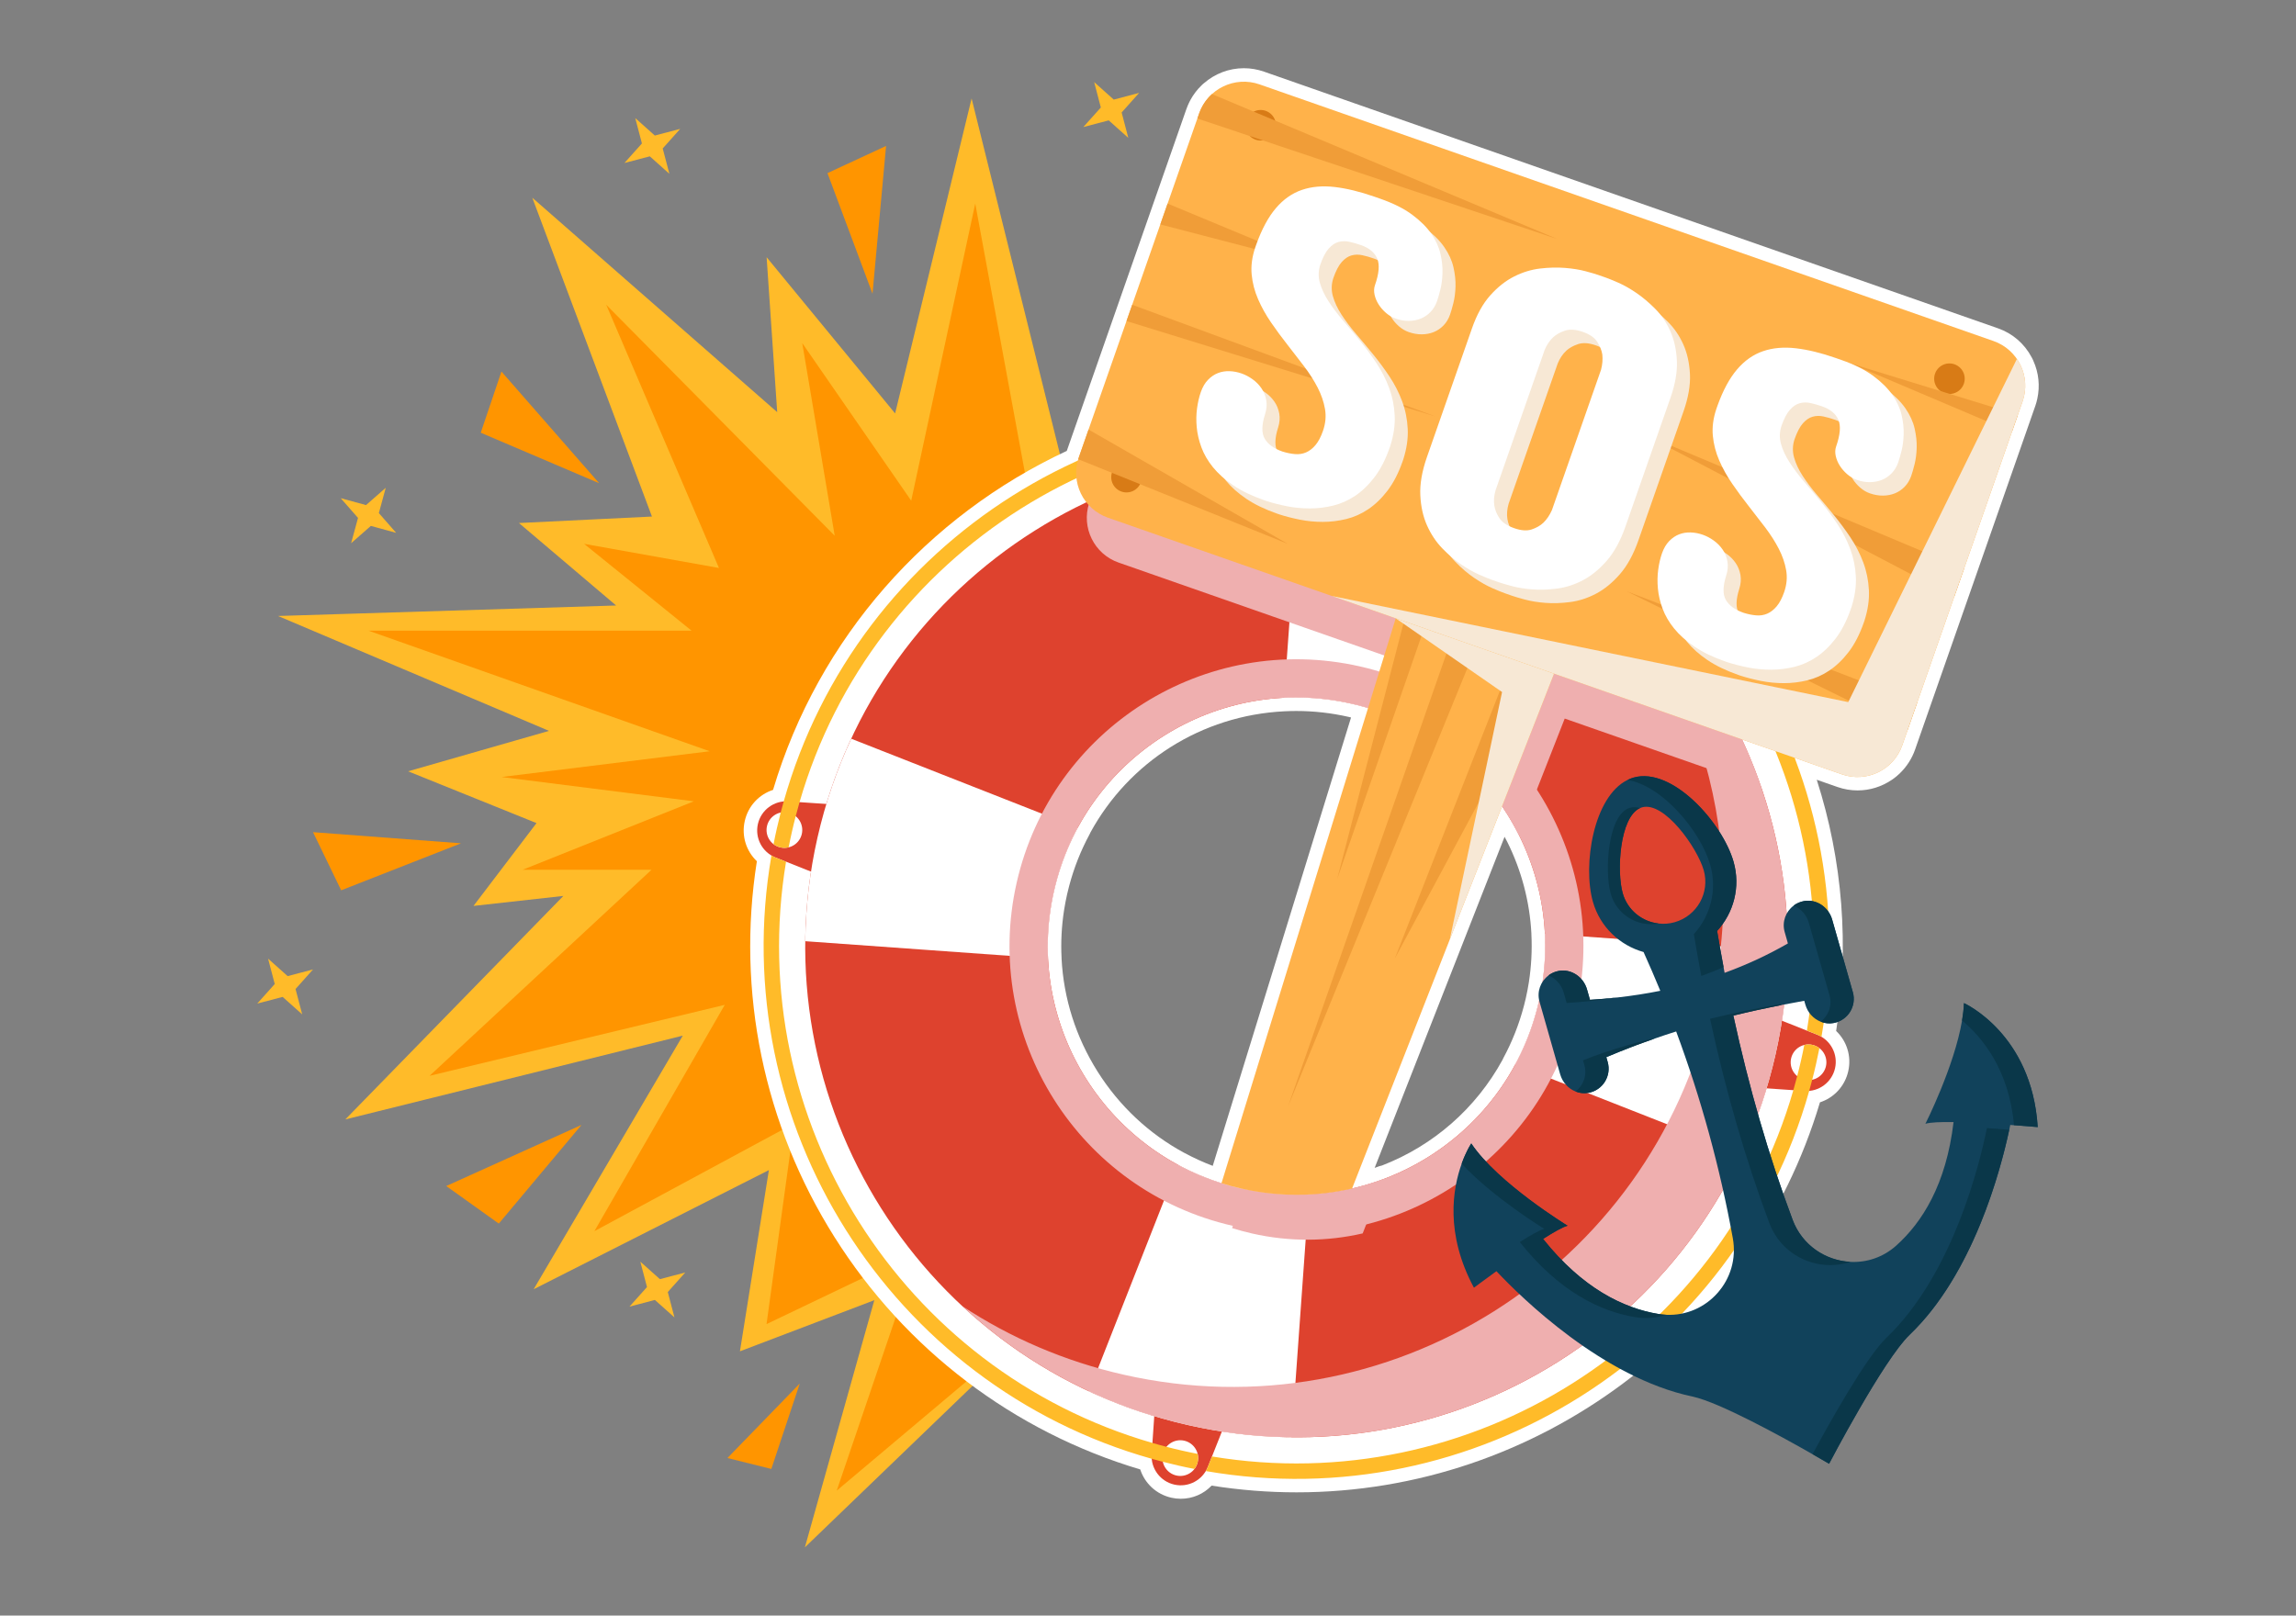 <svg xmlns="http://www.w3.org/2000/svg" enable-background="new 0 0 1364 960" viewBox="0 0 1364 960"><rect x="0" y="0" width="1364" height="960" fill="#808080" stroke="none"/><path fill="#ffbb29" d="M527.07,763.8c-8.44-10.28-16.28-21.15-23.48-32.58c-45.14-71.64-59.69-156.57-40.96-239.14
		c8.16-35.98,22.29-69.83,41.99-100.65c19.04-29.78,42.82-56.02,70.68-78c17.56-13.84,36.48-25.74,56.38-35.53L577.21,58.51
		l-45.44,187.15l-76.34-92.82l6.29,92.08L316.22,117.48l71.09,189.46l-79.01,3.85l57.73,49.01l-200.85,6.23l160.97,68.27
		l-83.7,24.02l76.28,30.78l-37.43,49.21l53.38-5.93l-129.53,132.8l200.48-49.79l-88.59,150.7l139.74-70.79l-17.2,107.67l79.84-30.38
		l-41.26,146.87L583.81,817.7C563.08,802.43,543.66,783.92,527.07,763.8z"/><polygon fill="#ff9500" points="579.37 120.97 541.33 297.52 476.6 203.89 495.88 318.34 360.15 181.1 427.12 337.5 346.99 323.16 410.82 374.74 218.88 374.74 421.59 446.41 297.96 461.71 412.17 476.15 310.52 516.82 387.06 516.82 255.21 639.26 430.56 597.1 353.11 731.58 471.81 667.54 455.38 786.8 545.36 743.75 497.08 885.76 587.64 809.48 616.67 323.16"/><path fill="#fff" d="M1209.75,239.23c0.03-0.12,0.06-0.23,0.09-0.35c0.16-0.58,0.31-1.17,0.44-1.75
			c0.01-0.05,0.02-0.09,0.03-0.14c1.68-7.6,0.87-15.48-2.37-22.65c0,0,0-0.01,0-0.01c-0.12-0.27-0.23-0.54-0.36-0.8
			c-0.17-0.35-0.35-0.7-0.54-1.05c-0.02-0.03-0.03-0.06-0.05-0.09c-4.27-8.14-11.35-14.27-20.07-17.31L750.91,42.57
			c-3.86-1.35-7.88-2.04-11.95-2.04c-8.94,0-17.31,3.32-23.76,8.94c-0.21,0.16-0.41,0.32-0.61,0.5c-0.22,0.2-0.43,0.42-0.64,0.62
			c-0.1,0.1-0.21,0.2-0.31,0.3c-0.54,0.53-1.07,1.08-1.57,1.64c-0.09,0.1-0.18,0.19-0.27,0.29c-1.15,1.31-2.21,2.7-3.16,4.17
			c-0.14,0.21-0.26,0.42-0.39,0.63c-0.32,0.51-0.63,1.03-0.92,1.56c-0.15,0.27-0.3,0.55-0.44,0.82c-0.27,0.52-0.53,1.05-0.77,1.58
			c-0.12,0.26-0.24,0.51-0.35,0.77c-0.34,0.79-0.67,1.59-0.95,2.41l-68.56,196l-2.51,7.17c-82.47,38.44-147.49,110.78-174.5,201.43
			c-8.3,2.7-14.78,9.54-16.8,18.47c-2.04,8.97,0.9,17.94,7.19,23.92c-12.23,77.48,4.07,156.62,46.14,223.39
			c42.08,66.78,106.44,115.63,181.61,138.02c2.69,8.26,9.51,14.77,18.48,16.8c1.84,0.42,3.73,0.63,5.61,0.63c0,0,0,0,0,0
			c7.1,0,13.63-2.9,18.31-7.81c16.7,2.64,33.66,3.99,50.48,3.99c0.01,0,0,0,0.01,0c143.03,0,270.17-95.06,310.91-231.75
			c8.3-2.7,14.78-9.54,16.81-18.48c2.04-8.97-0.9-17.94-7.19-23.93c7.95-50.34,3.87-101.37-11.52-149.27l12.3,4.3
			c3.86,1.35,7.88,2.04,11.95,2.04c0,0,0,0,0,0c7.31,0,14.24-2.23,20.06-6.11c0.29-0.19,0.59-0.37,0.88-0.58
			c0.03-0.02,0.06-0.05,0.09-0.07c1.46-1.04,2.85-2.19,4.14-3.45c0.04-0.04,0.08-0.09,0.12-0.13c3.91-3.82,6.98-8.54,8.87-13.92
			l30.85-88.19c0,0,0,0,0,0l0.19-0.54l34.55-98.79l3.08-8.8c0,0,0,0,0-0.01l2.79-7.98C1209.36,240.53,1209.56,239.88,1209.75,239.23
			z M821.01,692.56c-0.53,0.08-1.07,0.22-1.59,0.41c-0.92,0.35-1.84,0.68-2.77,1.01l52.1-132.8c0.01-0.02,0.02-0.03,0.02-0.05
			l11.98-30.55l13.08-33.34c0.45,0.86,0.93,1.71,1.37,2.59c0.03,0.06,0.07,0.11,0.1,0.17c8.61,17.23,13.48,35.82,14.47,54.79
			c0,0.14-0.01,0.29,0,0.43c0.47,9.45-0.04,18.94-1.49,28.33c-0.03,0.2-0.06,0.39-0.1,0.59c-0.2,1.23-0.41,2.46-0.64,3.69
			c-0.07,0.35-0.13,0.7-0.2,1.05c-0.28,1.42-0.57,2.84-0.89,4.25c-0.32,1.42-0.67,2.84-1.04,4.25c-0.06,0.24-0.12,0.48-0.19,0.72
			c-2.84,10.69-6.91,20.98-12.14,30.66c-0.16,0.3-0.3,0.61-0.42,0.93C876.87,658.62,851.45,680.8,821.01,692.56z M632.13,540.89
			c0.03-0.2,0.07-0.4,0.1-0.6c0.2-1.23,0.41-2.45,0.64-3.68c0.07-0.35,0.13-0.71,0.2-1.06c0.28-1.42,0.57-2.83,0.89-4.24
			c0.32-1.42,0.67-2.83,1.04-4.24c0.06-0.25,0.13-0.49,0.19-0.74c2.84-10.69,6.9-20.98,12.14-30.65c0.16-0.3,0.3-0.61,0.42-0.93
			c22.88-41.91,65.96-69.66,115.26-72.09c0.07,0,0.14,0,0.2-0.01c2.28-0.11,4.6-0.17,6.88-0.17c10.38,0,20.82,1.17,31.03,3.49
			c0.5,0.11,1,0.25,1.5,0.37l-82.16,266.43c-5.76-2.19-11.37-4.74-16.78-7.67c-0.11-0.06-0.23-0.11-0.35-0.16
			c-20.75-11.27-38.37-27.71-51.31-48.24c-12.92-20.51-20.15-43.49-21.37-67.05c0-0.15,0.01-0.29,0-0.44
			C630.17,559.77,630.67,550.28,632.13,540.89z"/><path fill="#ffd000" d="M768.38,243.5l-0.7,1.67c-0.76,0-1.52,0.01-2.28,0.02L768.38,243.5z"/><path fill="#de422e" d="M834.76,277.67c-157.15-35.65-313.46,62.84-349.11,220s62.84,313.46,220,349.11
			c157.15,35.65,313.46-62.84,349.11-220C1090.41,469.62,991.91,313.32,834.76,277.67z M737.52,706.29
			c-79.57-18.05-129.44-97.19-111.39-176.76c18.05-79.57,97.19-129.44,176.76-111.39c79.57,18.05,129.44,97.19,111.39,176.76
			C896.22,674.47,817.08,724.34,737.52,706.29z"/><path fill="#de422e" d="M856.24,260.34c0.58-8.51-5.13-16.18-13.45-18.07c-8.32-1.89-16.78,2.57-19.93,10.5l-12.97,32.66
				l43.95,9.97L856.24,260.34z M836.87,268.36c-5.71-1.3-9.3-6.98-8-12.69c1.3-5.71,6.98-9.3,12.69-8c5.71,1.3,9.3,6.98,8,12.69
				C848.27,266.07,842.58,269.65,836.87,268.36z"/><path fill="#de422e" d="M468.32,476.19c-8.51-0.58-16.18,5.13-18.07,13.45c-1.89,8.32,2.57,16.78,10.5,19.93l32.66,12.97
				l9.97-43.95L468.32,476.19z M476.34,495.55c-1.3,5.71-6.98,9.3-12.69,8s-9.3-6.98-8-12.69c1.3-5.71,6.98-9.3,12.69-8
				S477.63,489.84,476.34,495.55z"/><path fill="#de422e" d="M684.17,864.1c-0.58,8.51,5.13,16.18,13.45,18.07c8.32,1.89,16.78-2.57,19.93-10.5l12.97-32.66l-43.95-9.97
				L684.17,864.1z M703.53,856.08c5.71,1.3,9.3,6.98,8,12.69c-1.3,5.71-6.98,9.3-12.69,8c-5.71-1.3-9.3-6.98-8-12.69
				C692.13,858.37,697.82,854.79,703.53,856.08z"/><path fill="#de422e" d="M1072.08,648.26c8.51,0.58,16.18-5.13,18.07-13.45c1.89-8.32-2.57-16.78-10.5-19.93l-32.66-12.97
				l-9.97,43.95L1072.08,648.26z M1064.06,628.89c1.3-5.71,6.98-9.3,12.69-8c5.71,1.3,9.3,6.98,8,12.69c-1.3,5.71-6.98,9.3-12.69,8
				C1066.35,640.29,1062.77,634.6,1064.06,628.89z"/><path fill="#fff" d="M773.14,270.41L762.8,414.64c13.15-0.65,26.61,0.45,40.08,3.51c13.47,3.06,26.09,7.87,37.67,14.13
				l52.91-134.57c-18.45-8.58-38.07-15.36-58.71-20.04C814.11,272.98,793.49,270.64,773.14,270.41z"/><path fill="#fff" d="M478.39,559.28l144.23,10.34c-0.65-13.15,0.45-26.61,3.51-40.08c3.06-13.47,7.87-26.09,14.13-37.67
				l-134.57-52.91c-8.58,18.45-15.36,38.07-20.04,58.71C480.96,518.31,478.62,538.94,478.39,559.28z"/><path fill="#fff" d="M1062.01,565.16l-144.23-10.34c0.65,13.15-0.45,26.61-3.51,40.08c-3.06,13.47-7.87,26.09-14.13,37.67
				l134.57,52.91c8.58-18.45,15.36-38.07,20.04-58.71C1059.44,606.13,1061.78,585.51,1062.01,565.16z"/><path fill="#fff" d="M767.26,854.03L777.6,709.8c-13.15,0.65-26.61-0.45-40.08-3.51c-13.47-3.06-26.09-7.87-37.67-14.13
				l-52.91,134.57c18.45,8.58,38.07,15.36,58.71,20.04C726.29,851.46,746.92,853.8,767.26,854.03z"/><path fill="#efafaf" d="M807.91,396c-91.8-20.83-183.1,36.71-203.93,128.51c-20.83,91.8,36.71,183.1,128.51,203.93
				c91.8,20.83,183.1-36.71,203.93-128.51C957.25,508.13,899.71,416.83,807.91,396z M737.52,706.29
				c-79.57-18.05-129.44-97.19-111.39-176.76c18.05-79.57,97.19-129.44,176.76-111.39c79.57,18.05,129.44,97.19,111.39,176.76
				C896.22,674.47,817.08,724.34,737.52,706.29z"/><path fill="#efafaf" d="M930.49,318.34c73.72,68.5,109.97,173.31,86.1,278.51C980.94,754,824.64,852.5,667.49,816.85
				c-35.13-7.97-67.31-21.98-95.73-40.67c36.4,33.83,81.94,58.81,133.89,70.6c157.15,35.65,313.46-62.84,349.11-220
				C1082.44,504.75,1029.23,383.25,930.49,318.34z"/><path fill="#ffbb29" d="M711.48,863.92c-3.09-0.59-6.19-1.25-9.28-1.95c-3.1-0.7-6.17-1.45-9.22-2.25
				c-2.8-0.71-5.58-1.49-8.35-2.29c-149.21-43.14-243.12-192.16-217.66-345.39l-6.22-2.48c-0.86-0.34-1.68-0.74-2.45-1.21
				c-27.6,159.28,70.29,314.66,225.91,358.49c2.19,0.62,4.39,1.22,6.61,1.78c3.09,0.81,6.21,1.57,9.35,2.28
				c3.14,0.71,6.28,1.38,9.42,1.98c0.92-1.17,1.6-2.57,1.95-4.1C711.91,867.11,711.88,865.46,711.48,863.92z M1080.87,622.83
				c-1.17-0.91-2.57-1.59-4.12-1.94c-1.65-0.38-3.32-0.35-4.87,0.05c-0.59,3.09-1.25,6.19-1.95,9.27c-0.7,3.1-1.45,6.17-2.25,9.22
				c-0.72,2.81-1.49,5.61-2.29,8.38C1022.24,797.02,873.22,890.93,720,865.46l-2.46,6.21c-0.34,0.86-0.74,1.69-1.22,2.46
				c159.3,27.62,314.65-70.29,358.49-225.91c0.62-2.19,1.22-4.39,1.78-6.61c0.81-3.1,1.57-6.22,2.28-9.37
				C1079.59,629.1,1080.25,625.96,1080.87,622.83z M1073.43,612.4l6.22,2.48c0.86,0.34,1.68,0.74,2.45,1.21
				c27.62-159.3-70.29-314.66-225.91-358.49c-2.19-0.62-4.39-1.22-6.6-1.78c-3.1-0.81-6.22-1.57-9.37-2.28
				c-3.14-0.71-6.28-1.38-9.43-1.98c-0.91,1.17-1.58,2.55-1.93,4.1c-0.38,1.65-0.35,3.32,0.05,4.87c3.09,0.59,6.19,1.25,9.28,1.95
				c3.1,0.7,6.17,1.45,9.22,2.25c2.81,0.72,5.6,1.49,8.36,2.29C1004.99,310.17,1098.89,459.18,1073.43,612.4z M465.59,476.22
				c-0.62,2.19-1.22,4.39-1.8,6.61c-0.8,3.09-1.55,6.21-2.26,9.35c-0.71,3.14-1.38,6.28-1.98,9.43c1.17,0.91,2.55,1.58,4.1,1.93
				c1.65,0.38,3.32,0.35,4.87-0.05c0.59-3.09,1.25-6.19,1.95-9.28c0.7-3.08,1.44-6.16,2.24-9.2c0.72-2.81,1.49-5.61,2.29-8.38
				c43.15-149.21,192.16-243.11,345.38-217.65l2.48-6.22c0.34-0.86,0.74-1.68,1.21-2.45C664.78,222.7,509.41,320.6,465.59,476.22z"/><path fill="#efafaf" d="M809.54,732.91l12.72-32.43c-25.7,9.7-54.37,12.35-83.16,6.15l-7.13,23.13c3.87,1.21,7.82,2.29,11.86,3.2
				C766.22,738.05,788.57,737.74,809.54,732.91z"/><path fill="#efafaf" d="M834.76,277.67c-65.44-14.85-130.72-6.41-187.22,19.81l-0.32,0.92c-0.06,0.17-0.11,0.34-0.16,0.51
				c-4.78,14.54,2.94,30.3,17.45,35.37l170.97,59.8v0l-9.64,31.27c34.03,13.78,60.82,39.44,76.55,70.89l27.17-69.26l116.77,40.84
				C1014.6,375.32,937.13,300.89,834.76,277.67z"/><path fill="#ffb24a" d="M943.83,347.84l-51.5,131.28l-89.1,227.12c-20.96,4.83-43.32,5.13-65.72,0.05
				c-4.03-0.92-7.98-1.99-11.86-3.2l87.07-282.35l33.05-107.2L943.83,347.84z"/><polygon fill="#f09d38" points="816.55 283.54 829.17 323.16 836.88 358.41 794.39 522.29 852.55 354.64 871.09 354.64 765.05 657.87 887.53 358.41 908.72 365.47 828.6 569.62 933.25 374.74 952.03 323.16"/><polygon fill="#f7e8d5" points="845.78 313.54 829.17 367.41 892.34 411.22 861.31 558.21 861.31 558.21 943.64 348.26"/><path fill="#ffb24a" d="M1184.27,202.64L748.26,50.14c-14.68-5.14-30.75,2.6-35.89,17.29l-71.46,204.3
				c-5.14,14.68,2.6,30.75,17.29,35.89l436.01,152.5c14.68,5.14,30.75-2.6,35.89-17.29l71.46-204.3
				C1206.7,223.85,1198.95,207.78,1184.27,202.64z"/><circle cx="1158.12" cy="225.03" r="9.07" fill="#d87b16"/><circle cx="748.91" cy="74.42" r="9.07" fill="#d87b16"/><circle cx="1086.75" cy="426.81" r="9.07" fill="#d87b16"/><circle cx="669.23" cy="283.54" r="9.07" fill="#d87b16"/><polygon fill="#f09d38" points="1160.95 354.64 1166.78 337.98 976.51 258.01"/><polygon fill="#f09d38" points="1195.22 256.66 1198.77 246.51 1099.34 215.96"/><polygon fill="#f09d38" points="1138.94 417.57 966.39 351.35 1133.33 433.6"/><path fill="#f09d38" d="M712.37,67.43l-1.04,2.98l213.77,71.6L719.98,55.9C716.63,58.95,713.97,62.85,712.37,67.43z"/><polygon fill="#f09d38" points="672.61 181.1 669.23 190.77 852.55 247.4"/><polygon fill="#f09d38" points="689.31 133.35 780.59 157.12 693.64 120.97"/><path fill="#f09d38" d="M646.68,255.25l-5.76,16.48c-0.13,0.38-0.25,0.76-0.37,1.14l124.5,50.3L646.68,255.25z"/><g><path fill="#f7e8d5" d="M832.98,238.44c-1.92-5.17-4.42-10.06-7.5-14.68c-3.08-4.62-6.34-9.04-9.79-13.26
				c-3.45-4.22-6.84-8.28-10.17-12.17c-3.33-3.89-6.19-7.69-8.58-11.4c-2.39-3.71-4.09-7.34-5.09-10.9
				c-1.01-3.56-0.92-7.14,0.24-10.75c1.52-4.35,3.19-7.55,5.01-9.59c1.81-2.04,3.76-3.35,5.82-3.92c2.07-0.57,4.23-0.6,6.49-0.1
				c2.26,0.5,4.55,1.16,6.85,1.97c4.86,1.7,8.07,4.35,9.63,7.96c1.56,3.61,1.12,8.91-1.33,15.9c-0.6,1.71-0.67,3.57-0.23,5.59
				c0.44,2.02,1.25,3.95,2.42,5.8c1.17,1.85,2.64,3.53,4.4,5.06c1.76,1.53,3.67,2.65,5.71,3.36c2.64,0.92,5.24,1.38,7.78,1.36
				c2.54-0.02,4.9-0.46,7.07-1.33c2.17-0.87,4.11-2.17,5.82-3.92c1.71-1.75,3.01-3.9,3.91-6.46c0.6-1.7,1.26-4.01,1.99-6.91
				c0.73-2.9,1.15-6.15,1.26-9.75c0.11-3.6-0.3-7.43-1.22-11.48c-0.93-4.06-2.74-8.04-5.44-11.95c-2.7-3.91-6.48-7.67-11.34-11.29
				c-4.86-3.61-11.21-6.79-19.06-9.54l-3.33-1.16c-8.61-3.01-16.51-4.93-23.68-5.77c-7.17-0.83-13.67-0.26-19.48,1.73
				c-5.82,1.99-10.95,5.6-15.42,10.83c-4.46,5.24-8.33,12.4-11.61,21.49l-0.72,2.05c-1.86,5.57-2.54,10.88-2.06,15.93
				c0.48,5.05,1.76,9.95,3.83,14.69c2.07,4.74,4.65,9.35,7.72,13.83c3.08,4.47,6.3,8.86,9.68,13.15c3.38,4.29,6.67,8.56,9.88,12.79
				c3.21,4.23,5.9,8.45,8.06,12.65c2.17,4.2,3.62,8.45,4.38,12.73c0.75,4.28,0.35,8.64-1.2,13.07c-1.25,3.58-2.74,6.39-4.45,8.42
				c-1.72,2.03-3.59,3.48-5.61,4.35c-2.03,0.87-4.22,1.2-6.59,1c-2.37-0.21-4.85-0.71-7.43-1.52c-5.12-1.79-8.63-4.33-10.54-7.63
				c-1.91-3.3-1.83-8.18,0.24-14.63c0.93-2.93,1.15-5.7,0.68-8.3c-0.48-2.61-1.43-4.95-2.85-7.03c-1.43-2.08-3.19-3.87-5.3-5.37
				c-2.11-1.5-4.27-2.64-6.48-3.42c-2.39-0.84-4.79-1.29-7.2-1.37c-2.41-0.08-4.7,0.3-6.85,1.12c-2.15,0.83-4.13,2.17-5.93,4.03
				c-1.8,1.86-3.22,4.28-4.26,7.27c-1.01,2.9-1.76,6.13-2.24,9.69c-0.48,3.56-0.54,7.3-0.19,11.2c0.36,3.91,1.28,7.89,2.78,11.95
				c1.5,4.06,3.78,8,6.85,11.8c3.07,3.8,7.08,7.38,12.03,10.74c4.95,3.36,11.05,6.3,18.3,8.84l1.28,0.45
				c3.78,1.23,7.89,2.28,12.32,3.16c4.43,0.88,8.96,1.32,13.61,1.31c4.64,0,9.26-0.56,13.87-1.68c4.6-1.12,8.97-3.06,13.09-5.83
				c4.13-2.77,7.95-6.45,11.48-11.06c3.52-4.6,6.51-10.4,8.96-17.4l0.36-1.02c2.07-6.46,2.96-12.55,2.67-18.3
				C836.01,249.07,834.91,243.62,832.98,238.44z"/><path fill="#f7e8d5" d="M1000.04,204.71c-2.28-5.11-5.28-9.53-9-13.27c-3.72-3.74-7.47-6.9-11.26-9.46
				c-3.79-2.57-7.35-4.58-10.67-6.03c-3.32-1.45-5.79-2.46-7.41-3.02l-4.35-1.52c-1.62-0.57-4.18-1.32-7.68-2.26
				c-3.5-0.94-7.56-1.59-12.16-1.96c-4.61-0.37-9.53-0.25-14.77,0.36c-5.24,0.61-10.38,2.18-15.43,4.72
				c-5.05,2.54-9.78,6.27-14.18,11.19c-4.4,4.92-8.03,11.47-10.9,19.66l-26.75,76.49c-2.95,8.44-4.26,16.02-3.93,22.74
				c0.33,6.72,1.66,12.69,4,17.91c2.34,5.22,5.35,9.74,9.04,13.57c3.69,3.83,7.45,7.03,11.28,9.62c3.83,2.59,7.41,4.6,10.73,6.05
				c3.32,1.45,5.79,2.46,7.41,3.02l4.35,1.52c1.62,0.57,4.18,1.32,7.68,2.26c3.5,0.94,7.53,1.58,12.1,1.94
				c4.56,0.35,9.48,0.18,14.75-0.51c5.27-0.69,10.4-2.37,15.39-5.02c4.99-2.65,9.69-6.51,14.1-11.58
				c4.4-5.06,8.08-11.82,11.03-20.26l26.75-76.49c2.86-8.19,4.13-15.57,3.8-22.14C1003.62,215.66,1002.32,209.82,1000.04,204.71z
				 M929.75,311.05c-1.36,3.07-3.05,5.58-5.08,7.55c-1.86,1.74-4.19,3.08-7,4.01c-2.82,0.93-6.27,0.68-10.36-0.75
				c-4.18-1.46-7.1-3.44-8.76-5.94c-1.66-2.5-2.68-5-3.04-7.52c-0.44-2.83-0.2-5.86,0.73-9.07l29.17-83.39
				c1.24-3.01,2.94-5.53,5.08-7.55c1.82-1.66,4.17-2.97,7.04-3.92c2.87-0.96,6.4-0.71,10.57,0.76c4.09,1.43,6.94,3.41,8.55,5.93
				c1.6,2.52,2.6,5,3,7.44c0.33,2.89,0.08,5.92-0.73,9.07L929.75,311.05z"/><path fill="#f7e8d5" d="M1110.27,350.65c-0.29-5.75-1.39-11.2-3.32-16.38c-1.92-5.17-4.42-10.06-7.5-14.68
				c-3.08-4.62-6.34-9.04-9.79-13.26c-3.45-4.22-6.84-8.28-10.17-12.17c-3.33-3.89-6.19-7.69-8.58-11.4
				c-2.39-3.71-4.09-7.34-5.09-10.9c-1.01-3.56-0.92-7.14,0.24-10.75c1.52-4.35,3.19-7.55,5.01-9.59c1.81-2.04,3.76-3.35,5.82-3.92
				c2.07-0.57,4.23-0.6,6.49-0.1c2.26,0.5,4.55,1.16,6.85,1.97c4.86,1.7,8.07,4.35,9.63,7.96c1.56,3.61,1.12,8.91-1.33,15.9
				c-0.6,1.71-0.67,3.57-0.23,5.59c0.44,2.02,1.25,3.95,2.42,5.8c1.17,1.85,2.64,3.53,4.4,5.06c1.76,1.53,3.67,2.65,5.71,3.36
				c2.64,0.92,5.24,1.38,7.78,1.36c2.54-0.02,4.9-0.46,7.07-1.33c2.17-0.87,4.11-2.17,5.82-3.92c1.71-1.75,3.01-3.9,3.91-6.46
				c0.6-1.7,1.26-4.01,1.99-6.91c0.73-2.9,1.15-6.15,1.26-9.75c0.11-3.6-0.3-7.43-1.22-11.48c-0.93-4.06-2.74-8.04-5.44-11.95
				c-2.7-3.91-6.48-7.67-11.34-11.29c-4.86-3.61-11.21-6.79-19.06-9.54l-3.33-1.16c-8.61-3.01-16.51-4.93-23.68-5.77
				c-7.17-0.83-13.67-0.26-19.48,1.73c-5.82,1.99-10.95,5.6-15.42,10.83c-4.46,5.24-8.33,12.4-11.61,21.49l-0.72,2.05
				c-1.86,5.57-2.54,10.88-2.06,15.93c0.48,5.05,1.76,9.95,3.83,14.69c2.07,4.74,4.65,9.35,7.72,13.83
				c3.08,4.47,6.3,8.86,9.68,13.15c3.38,4.29,6.67,8.56,9.88,12.79c3.21,4.23,5.9,8.45,8.06,12.65c2.17,4.2,3.62,8.45,4.38,12.73
				c0.75,4.28,0.35,8.64-1.2,13.07c-1.25,3.58-2.74,6.39-4.45,8.42c-1.72,2.03-3.59,3.48-5.61,4.35c-2.03,0.87-4.22,1.2-6.59,1
				c-2.37-0.21-4.85-0.71-7.43-1.52c-5.12-1.79-8.63-4.33-10.54-7.63c-1.91-3.3-1.83-8.18,0.24-14.63c0.93-2.93,1.15-5.7,0.68-8.3
				c-0.48-2.61-1.43-4.95-2.85-7.03s-3.19-3.87-5.3-5.37c-2.11-1.5-4.27-2.64-6.48-3.42c-2.39-0.84-4.79-1.29-7.2-1.37
				c-2.41-0.08-4.7,0.3-6.85,1.12s-4.13,2.17-5.93,4.03c-1.8,1.86-3.22,4.28-4.26,7.27c-1.01,2.9-1.76,6.13-2.24,9.69
				c-0.48,3.56-0.54,7.3-0.19,11.2c0.36,3.91,1.28,7.89,2.78,11.95c1.5,4.06,3.78,8,6.85,11.8c3.07,3.8,7.08,7.38,12.03,10.74
				c4.95,3.36,11.05,6.3,18.3,8.84l1.28,0.45c3.78,1.23,7.89,2.28,12.32,3.16c4.43,0.88,8.96,1.32,13.61,1.31
				c4.64,0,9.26-0.56,13.87-1.68c4.6-1.12,8.97-3.06,13.09-5.83c4.13-2.77,7.95-6.45,11.48-11.06c3.52-4.6,6.51-10.4,8.96-17.4
				l0.36-1.02C1109.67,362.49,1110.56,356.4,1110.27,350.65z"/></g><g><path fill="#fff" d="M784.34,157.29c-1.17,3.61-1.25,7.2-0.24,10.75c1,3.56,2.7,7.19,5.09,10.9c2.39,3.71,5.25,7.51,8.58,11.4
				c3.33,3.89,6.72,7.95,10.17,12.17c3.45,4.22,6.71,8.64,9.79,13.26c3.07,4.62,5.57,9.51,7.5,14.68
				c1.92,5.17,3.03,10.63,3.32,16.38c0.29,5.75-0.6,11.85-2.67,18.3l-0.36,1.02c-2.45,6.99-5.43,12.79-8.96,17.4
				c-3.53,4.61-7.35,8.29-11.48,11.06c-4.13,2.77-8.49,4.71-13.09,5.83c-4.6,1.12-9.23,1.68-13.87,1.68
				c-4.64,0-9.18-0.43-13.61-1.31c-4.43-0.88-8.54-1.93-12.32-3.16l-1.28-0.45c-7.25-2.54-13.35-5.48-18.3-8.84
				c-4.95-3.36-8.96-6.94-12.03-10.74c-3.07-3.8-5.36-7.74-6.85-11.8c-1.5-4.06-2.42-8.05-2.78-11.95c-0.36-3.9-0.3-7.64,0.19-11.2
				c0.48-3.56,1.23-6.8,2.24-9.69c1.04-2.98,2.46-5.41,4.26-7.27c1.8-1.86,3.78-3.2,5.93-4.03c2.15-0.83,4.44-1.2,6.85-1.12
				c2.41,0.08,4.81,0.53,7.2,1.37c2.22,0.78,4.38,1.91,6.48,3.42c2.11,1.5,3.87,3.29,5.3,5.37c1.43,2.08,2.38,4.42,2.85,7.03
				c0.47,2.61,0.25,5.38-0.68,8.3c-2.07,6.45-2.15,11.33-0.24,14.63c1.91,3.3,5.42,5.84,10.54,7.63c2.59,0.81,5.07,1.32,7.43,1.52
				c2.37,0.21,4.57-0.13,6.59-1c2.03-0.87,3.9-2.32,5.61-4.35c1.72-2.03,3.2-4.84,4.45-8.42c1.55-4.43,1.95-8.79,1.2-13.07
				c-0.75-4.28-2.21-8.53-4.38-12.73c-2.17-4.2-4.86-8.42-8.06-12.65c-3.21-4.23-6.5-8.49-9.88-12.79
				c-3.38-4.29-6.61-8.68-9.68-13.15c-3.08-4.47-5.65-9.08-7.72-13.83c-2.07-4.74-3.35-9.64-3.83-14.69
				c-0.48-5.05,0.2-10.36,2.06-15.93l0.72-2.05c3.27-9.09,7.14-16.26,11.61-21.49c4.46-5.23,9.6-8.84,15.42-10.83
				c5.81-1.99,12.31-2.56,19.48-1.73c7.17,0.84,15.06,2.76,23.68,5.77l3.33,1.16c7.84,2.74,14.2,5.92,19.06,9.54
				c4.86,3.62,8.64,7.38,11.34,11.29c2.7,3.91,4.51,7.89,5.44,11.95c0.93,4.06,1.33,7.88,1.22,11.48c-0.11,3.6-0.53,6.85-1.26,9.75
				c-0.73,2.9-1.39,5.21-1.99,6.91c-0.89,2.56-2.2,4.71-3.91,6.46c-1.71,1.75-3.65,3.05-5.82,3.92c-2.17,0.87-4.53,1.31-7.07,1.33
				c-2.54,0.02-5.14-0.43-7.78-1.36c-2.05-0.72-3.95-1.84-5.71-3.36c-1.76-1.53-3.23-3.21-4.4-5.06c-1.17-1.85-1.98-3.78-2.42-5.8
				c-0.44-2.02-0.36-3.88,0.23-5.59c2.45-6.99,2.89-12.29,1.33-15.9c-1.56-3.61-4.77-6.26-9.63-7.96c-2.3-0.81-4.59-1.46-6.85-1.97
				c-2.26-0.5-4.43-0.47-6.49,0.1c-2.07,0.57-4.01,1.88-5.82,3.92C787.53,149.75,785.86,152.94,784.34,157.29z"/><path fill="#fff" d="M874.46,195.13c2.86-8.19,6.49-14.74,10.9-19.66c4.4-4.92,9.13-8.65,14.18-11.19
				c5.05-2.54,10.2-4.11,15.43-4.72c5.24-0.61,10.16-0.73,14.77-0.36c4.61,0.37,8.66,1.02,12.16,1.96c3.5,0.94,6.06,1.69,7.68,2.26
				l4.35,1.52c1.62,0.57,4.09,1.57,7.41,3.02c3.32,1.45,6.88,3.46,10.67,6.03c3.79,2.57,7.54,5.72,11.26,9.46
				c3.72,3.74,6.71,8.16,9,13.27c2.28,5.1,3.59,10.94,3.92,17.52c0.33,6.58-0.93,13.96-3.8,22.14l-26.75,76.49
				c-2.95,8.44-6.63,15.19-11.03,20.26c-4.4,5.06-9.1,8.92-14.1,11.58c-5,2.65-10.13,4.33-15.39,5.02
				c-5.27,0.69-10.19,0.87-14.75,0.51c-4.57-0.35-8.6-1-12.1-1.94c-3.5-0.94-6.06-1.69-7.68-2.26l-4.35-1.52
				c-1.62-0.57-4.09-1.57-7.41-3.02c-3.32-1.45-6.9-3.47-10.73-6.05c-3.83-2.58-7.59-5.79-11.28-9.62
				c-3.69-3.82-6.7-8.35-9.04-13.57c-2.34-5.22-3.67-11.19-4-17.91c-0.33-6.72,0.98-14.3,3.93-22.74L874.46,195.13z M888.48,291.33
				c-0.93,3.22-1.18,6.24-0.73,9.07c0.36,2.52,1.38,5.03,3.04,7.52c1.66,2.5,4.58,4.47,8.76,5.94c4.09,1.43,7.54,1.68,10.36,0.75
				c2.81-0.93,5.15-2.27,7-4.01c2.03-1.97,3.72-4.49,5.08-7.55l29.17-83.39c0.82-3.16,1.06-6.18,0.73-9.07
				c-0.39-2.43-1.39-4.91-3-7.44c-1.61-2.52-4.45-4.5-8.55-5.93c-4.18-1.46-7.7-1.71-10.57-0.76c-2.87,0.96-5.22,2.27-7.04,3.92
				c-2.14,2.03-3.84,4.54-5.08,7.55L888.48,291.33z"/><path fill="#fff" d="M1058.31,253.12c-1.17,3.61-1.25,7.2-0.24,10.75c1,3.56,2.7,7.19,5.09,10.9c2.39,3.71,5.25,7.51,8.58,11.4
				c3.33,3.89,6.72,7.95,10.17,12.17c3.45,4.22,6.71,8.64,9.79,13.26c3.07,4.62,5.57,9.51,7.5,14.68
				c1.92,5.17,3.03,10.63,3.32,16.38c0.29,5.75-0.6,11.85-2.67,18.3l-0.36,1.02c-2.45,6.99-5.43,12.79-8.96,17.4
				c-3.53,4.61-7.35,8.29-11.48,11.06c-4.13,2.77-8.49,4.71-13.09,5.83c-4.6,1.12-9.22,1.68-13.87,1.68
				c-4.64,0-9.18-0.43-13.61-1.31c-4.43-0.88-8.54-1.93-12.32-3.16l-1.28-0.45c-7.25-2.54-13.35-5.48-18.3-8.84
				c-4.95-3.36-8.96-6.94-12.03-10.74c-3.07-3.8-5.36-7.74-6.85-11.8c-1.5-4.06-2.42-8.05-2.78-11.95c-0.36-3.9-0.3-7.64,0.19-11.2
				c0.48-3.56,1.23-6.8,2.24-9.69c1.04-2.98,2.46-5.4,4.26-7.27c1.8-1.86,3.78-3.2,5.93-4.03c2.15-0.83,4.44-1.2,6.85-1.12
				c2.41,0.08,4.81,0.53,7.2,1.37c2.22,0.78,4.38,1.91,6.48,3.42c2.11,1.5,3.87,3.29,5.3,5.37c1.43,2.08,2.38,4.42,2.85,7.03
				c0.47,2.61,0.25,5.38-0.68,8.3c-2.07,6.45-2.15,11.33-0.24,14.63c1.91,3.3,5.42,5.84,10.54,7.63c2.59,0.81,5.07,1.32,7.43,1.52
				c2.37,0.21,4.57-0.13,6.59-1c2.03-0.87,3.9-2.32,5.61-4.35c1.72-2.03,3.2-4.84,4.45-8.42c1.55-4.43,1.95-8.79,1.2-13.07
				c-0.75-4.28-2.21-8.53-4.38-12.73c-2.17-4.2-4.86-8.42-8.06-12.65c-3.21-4.23-6.5-8.49-9.88-12.79
				c-3.38-4.29-6.61-8.68-9.68-13.15c-3.08-4.47-5.65-9.08-7.72-13.83c-2.07-4.74-3.35-9.64-3.83-14.69
				c-0.48-5.05,0.2-10.36,2.06-15.93l0.72-2.05c3.27-9.09,7.14-16.26,11.61-21.49c4.46-5.23,9.6-8.84,15.42-10.83
				c5.81-1.99,12.31-2.56,19.48-1.73c7.17,0.84,15.06,2.76,23.68,5.77l3.33,1.16c7.84,2.74,14.2,5.92,19.06,9.54
				c4.86,3.62,8.64,7.38,11.34,11.29c2.7,3.91,4.51,7.89,5.44,11.95c0.93,4.06,1.33,7.88,1.22,11.48c-0.11,3.6-0.53,6.85-1.26,9.75
				c-0.73,2.9-1.39,5.21-1.99,6.91c-0.89,2.56-2.2,4.71-3.91,6.46c-1.71,1.75-3.65,3.05-5.82,3.92c-2.17,0.87-4.53,1.31-7.07,1.33
				c-2.54,0.02-5.14-0.43-7.78-1.36c-2.05-0.72-3.95-1.84-5.71-3.36c-1.76-1.53-3.23-3.21-4.4-5.06c-1.17-1.85-1.98-3.78-2.42-5.8
				c-0.44-2.02-0.36-3.88,0.23-5.59c2.45-6.99,2.89-12.29,1.33-15.9c-1.56-3.61-4.77-6.26-9.63-7.96c-2.3-0.81-4.59-1.46-6.85-1.97
				c-2.26-0.5-4.43-0.47-6.49,0.1c-2.07,0.57-4.01,1.88-5.82,3.92C1061.5,245.57,1059.84,248.77,1058.31,253.12z"/></g><g><path fill="#f7e8d5" d="M791.16,354.12l303.05,106c14.68,5.14,30.75-2.6,35.89-17.29l71.46-204.3c3.08-8.8,1.53-18.1-3.37-25.25
				L1098,417.21L791.16,354.12z"/></g><g><polygon fill="#ff9500" points="355.95 287.14 297.9 220.78 285.6 257.13"/></g><g><polygon fill="#ff9500" points="518.34 174.52 526.4 86.72 491.58 102.87"/></g><g><polygon fill="#ff9500" points="273.88 501.11 185.96 494.49 202.68 529.04"/></g><g><polygon fill="#ff9500" points="345.44 668.46 265.1 704.76 296.32 727.08"/></g><g><polygon fill="#ff9500" points="475.13 822.11 432.17 866.38 458.23 872.88"/></g><polygon fill="#ffbb29" points="229.17 289.85 217.45 300.13 202.41 296.03 212.69 307.75 208.59 322.79 220.31 312.51 235.35 316.62 225.07 304.89"/><polygon fill="#ffbb29" points="404.09 76.58 389.01 80.54 377.39 70.16 381.35 85.24 370.96 96.86 386.04 92.9 397.67 103.29 393.7 88.21"/><polygon fill="#ffbb29" points="676.72 55.21 661.65 59.18 650.02 48.79 653.98 63.87 643.59 75.49 658.67 71.53 670.3 81.92 666.34 66.84"/><polygon fill="#ffbb29" points="185.96 576.06 170.88 580.02 159.26 569.64 163.22 584.72 152.83 596.34 167.91 592.38 179.54 602.77 175.57 587.69"/><polygon fill="#ffbb29" points="407.1 756.13 392.03 760.09 380.4 749.7 384.36 764.78 373.97 776.41 389.05 772.45 400.68 782.83 396.72 767.76"/><g><path fill="#11425b" d="M1166.73,596.06c-0.05,1.62-0.18,3.3-0.38,5.02l0,0.06c-0.18,1.72-0.43,3.48-0.74,5.26
			c-4.62,27.45-21.78,61.39-21.78,61.39c2.67-0.9,8.99-1.13,16.73-1.04c-4.35,37.03-18.66,59.62-34.05,73.4
			c-7.95,7.12-17.74,10.16-27.27,9.68c-2.72-0.12-5.42-0.55-8.05-1.27c-3.53-0.91-6.93-2.35-10.09-4.27
			c-0.4-0.23-0.8-0.47-1.18-0.74c-3.89-2.52-7.36-5.8-10.18-9.74c-0.27-0.36-0.53-0.73-0.77-1.11c-1.32-1.96-2.48-4.12-3.43-6.41
			c-0.22-0.49-0.43-1.01-0.61-1.52c-14.29-38.16-25.96-78.64-35.19-121.28c2.69-0.66,5.41-1.29,8.14-1.92
			c1.94-0.46,3.89-0.9,5.87-1.33c0.04-0.02,0.09-0.02,0.13-0.02c2.36-0.53,4.73-1.05,7.11-1.52c2.4-0.52,4.8-0.99,7.22-1.47
			c4.51-0.89,9.06-1.74,13.66-2.54l0.64,2.25c1.34,4.72,4.79,8.46,9.08,10.15c0.45,0.21,0.91,0.36,1.38,0.47
			c0.39,0.12,0.83,0.21,1.24,0.31c0.09,0.01,0.19,0.03,0.28,0.05c0.21,0.03,0.41,0.06,0.62,0.09c0.34,0.04,0.69,0.09,1.05,0.09
			c0.35,0.02,0.71,0.03,1.08,0.02c0.69-0.03,1.37-0.09,2.08-0.22c8.58-1.58,13.74-10.14,11.41-18.32l-12.29-43.16
			c-2.09-7.33-9.31-12.34-16.8-10.97c-0.43,0.07-0.83,0.18-1.22,0.29c-0.07,0.02-0.17,0.04-0.24,0.07
			c-0.33,0.09-0.63,0.19-0.94,0.31c-0.31,0.1-0.61,0.23-0.9,0.37c-0.24,0.1-0.49,0.22-0.73,0.34c-0.26,0.14-0.51,0.26-0.75,0.42
			c-0.24,0.14-0.47,0.28-0.69,0.43c-0.24,0.16-0.45,0.31-0.67,0.47c0.01,0.01,0.03,0.01,0.04,0.02c-4.7,3.49-7.01,9.63-5.32,15.62
			l1.94,6.82c-12.09,6.95-24.64,12.73-37.61,17.47c-0.21-1.11-0.42-2.24-0.62-3.36c-1.34-7.12-2.6-14.29-3.82-21.53
			c9.79-10.74,14.03-26.1,9.77-41.1c-6.59-23.1-36.4-56.6-59.42-50.03c-0.46,0.13-0.9,0.28-1.34,0.44c-0.17,0.06-0.33,0.12-0.5,0.19
			c-0.31,0.12-0.61,0.24-0.9,0.39c-0.29,0.12-0.59,0.26-0.88,0.4c-20.21,9.89-26.73,50.57-20.52,72.42
			c4.29,15.03,16.04,25.88,30.08,29.82c3.44,7.64,6.77,15.31,9.94,23.03c-8.33,1.68-16.81,2.99-25.43,3.96
			c-1.26,0.14-2.54,0.28-3.8,0.4c-1.39,0.14-2.78,0.27-4.17,0.39c-1.35,0.12-2.71,0.23-4.08,0.33c-1.43,0.11-2.86,0.2-4.29,0.29
			l-1.77-6.23c-2.09-7.31-9.31-12.32-16.79-10.95c-0.43,0.07-0.83,0.18-1.22,0.29c-0.07,0.02-0.17,0.04-0.24,0.06
			c-0.33,0.09-0.63,0.19-0.94,0.31c-0.39,0.14-0.77,0.31-1.14,0.47c-0.16,0.08-0.33,0.16-0.49,0.24c-0.02,0.02-0.04,0.02-0.07,0.02
			c-0.47,0.26-0.93,0.54-1.37,0.83c-0.24,0.16-0.45,0.31-0.67,0.47c0.01,0.01,0.03,0.01,0.04,0.02c-4.7,3.49-7.01,9.63-5.32,15.62
			l12.29,43.16c1.34,4.68,4.79,8.44,9.08,10.15c0.47,0.19,0.96,0.36,1.45,0.49c0.43,0.13,0.86,0.23,1.31,0.31
			c0.02,0.02,0.06,0.02,0.07,0.02c0.23,0.05,0.45,0.08,0.69,0.1c0.36,0.04,0.71,0.07,1.06,0.09c0.35,0.02,0.71,0.03,1.06,0.02
			c0.67-0.02,1.37-0.11,2.06-0.22c8.58-1.58,13.74-10.14,11.41-18.34l-0.81-2.85c2.6-1.12,5.22-2.2,7.87-3.26
			c6.75-2.72,13.64-5.3,20.66-7.71c4.28-1.5,8.6-2.94,12.98-4.31c14.82,39.96,26.04,80.91,33.65,122.86
			c4.49,24.76-15.31,46.66-39.64,45.5c-0.04,0-0.07,0-0.11-0.01c-0.74-0.01-1.49-0.08-2.24-0.16c-0.78-0.08-1.57-0.18-2.36-0.32
			c-20.51-3.46-44.86-15.06-68.36-44.58c6.44-4.12,11.87-7.21,14.57-7.84c0,0-41.48-25.31-57.24-48.89c0,0-0.55,0.82-1.4,2.36
			c-0.23,0.44-0.51,0.93-0.78,1.48c-0.16,0.3-0.33,0.65-0.5,0.99c-0.43,0.89-0.9,1.91-1.38,3.05c-0.17,0.4-0.34,0.79-0.51,1.21
			c-0.38,0.91-0.75,1.89-1.12,2.93c-5.29,14.63-10.03,41.46,7.28,73.7c0,0,5.63-4.24,13.36-9.83
			c14.87,15.8,63.07,63.22,116.52,74.51c15.87,3.35,53.42,24.06,71.3,34.26l0,0.02c0.8,0.45,1.54,0.87,2.24,1.28
			c0.65,0.37,1.25,0.72,1.82,1.05c0.34,0.21,0.68,0.38,0.99,0.58c1.08,0.61,2,1.14,2.72,1.58c1.31,0.77,2.03,1.19,2.03,1.19
			s32.22-61.72,47.89-76.69c2.46-2.36,4.83-4.83,7.12-7.39c0.89-1,1.77-2,2.63-3.04c0.64-0.75,1.27-1.52,1.89-2.28
			c0.52-0.63,1.03-1.28,1.55-1.94c0.5-0.63,1.01-1.3,1.51-1.95c0.5-0.67,0.99-1.32,1.47-1.99c1.97-2.66,3.84-5.39,5.64-8.15
			c0.46-0.69,0.9-1.39,1.34-2.08c4.86-7.68,9.15-15.67,12.93-23.66c0.35-0.72,0.69-1.44,1.02-2.18
			c7.8-16.85,13.32-33.54,17.07-47.04c0.46-1.62,0.89-3.18,1.28-4.7c0.05-0.13,0.08-0.26,0.12-0.39c0.24-0.96,0.49-1.9,0.72-2.82
			c1.19-4.66,2.14-8.77,2.85-12.13c0.22-1.05,0.41-2.03,0.6-2.93c0.76,0.05,1.51,0.11,2.24,0.16c0.52,0.04,1.03,0.07,1.51,0.11
			c2,0.15,3.81,0.29,5.41,0.42c1.36,0.12,2.56,0.21,3.56,0.28c0.34,0.04,0.63,0.05,0.93,0.08c1.7,0.16,2.67,0.24,2.67,0.24
			C1207.08,614.06,1166.73,596.06,1166.73,596.06z M994.93,547.98c-3.21,0.92-6.44,1.15-9.54,0.79
			c-9.81-1.06-18.49-7.91-21.37-17.95c-3.67-12.91-1.91-45.23,10.27-50.64c0.38-0.18,0.79-0.33,1.19-0.44
			c13.26-3.78,32.87,24.06,36.66,37.36C1015.93,530.37,1008.19,544.2,994.93,547.98z"/><path fill="#0a3749" d="M1074.58,548.29l12.3,43.16c1.7,5.97-0.59,12.12-5.28,15.64c2.39,0.96,5.03,1.29,7.71,0.8
				c8.59-1.58,13.75-10.14,11.42-18.33l-12.3-43.16c-2.09-7.32-9.3-12.33-16.78-10.95c-2.33,0.43-4.39,1.38-6.14,2.69
				C1069.79,539.85,1073.24,543.59,1074.58,548.29z"/><path fill="#0a3749" d="M985.39,548.77c-12.5,2.3-24.96-5.23-28.5-17.69c-3.78-13.32-1.8-47.3,11.47-51.08
				c1.88-0.53,3.87-0.44,5.94,0.18c-12.18,5.41-13.94,37.73-10.27,50.64C966.9,540.87,975.58,547.72,985.39,548.77z"/><path fill="#0a3749" d="M1099.33,749.8c-14.64-0.7-28.66-9.7-34.4-25.04c-14.28-38.15-25.94-78.63-35.19-121.27
				c9.3-2.27,18.8-4.35,28.48-6.26l-0.19-0.66c-14.47,2.54-28.49,5.48-42.13,8.81c9.24,42.64,20.91,83.12,35.19,121.27
				C1058.64,746.86,1080.55,756.07,1099.33,749.8z"/><path fill="#0a3749" d="M940.43,630.08l0.82,2.86c1.7,5.97-0.59,12.12-5.28,15.64c2.39,0.96,5.03,1.29,7.71,0.8
				c8.59-1.58,13.75-10.14,11.42-18.33l-0.82-2.86c9.27-3.96,18.8-7.6,28.55-10.98C982.53,616.4,953.77,624.38,940.43,630.08z"/><path fill="#0a3749" d="M1196.46,668.58c8.25,0.61,14.1,1.13,14.1,1.13c-3.48-55.65-43.83-73.66-43.83-73.66
				c-0.11,3.28-0.51,6.76-1.12,10.35C1177.4,616.21,1193.52,635.46,1196.46,668.58z"/><path fill="#0a3749" d="M1180.39,670.31c-4.32,21.35-20.3,86.92-59.73,124.65c-12.27,11.74-34.71,52.17-43.85,69.12
				c6.02,3.43,9.81,5.68,9.81,5.68s32.22-61.71,47.88-76.7c37.78-36.16,54.03-97.85,59.12-121.73
				C1190.72,671.1,1186.01,670.71,1180.39,670.31z"/><path fill="#0a3749" d="M1016.03,513.97c4.27,14.99,0.04,30.36-9.76,41.1c1.4,8.37,2.87,16.67,4.43,24.88
				c4.46-1.63,8.86-3.39,13.22-5.26c-1.33-7.12-2.61-14.28-3.81-21.51c9.79-10.74,14.03-26.11,9.76-41.1
				c-6.58-23.1-36.39-56.59-59.42-50.03c-1.25,0.36-2.45,0.85-3.62,1.42C987.7,466.79,1010.39,494.18,1016.03,513.97z"/><path fill="#0a3749" d="M917.45,730.23c-2.7,0.64-8.13,3.71-14.58,7.83c23.5,29.54,47.86,41.14,68.36,44.59
				c6.53,1.1,12.84,0.51,18.56-1.39c-1.56-0.07-3.13-0.24-4.72-0.5c-20.49-3.45-44.86-15.05-68.36-44.59
				c6.45-4.12,11.88-7.19,14.58-7.83c0,0-41.48-25.31-57.25-48.9c0,0-2.94,4.33-5.71,12.01
				C886.97,711.63,917.45,730.23,917.45,730.23z"/><path fill="#0a3749" d="M928.95,589.78l1.77,6.22c10.37-0.63,20.55-1.75,30.53-3.35c-5.51,0.63-11.07,1.11-16.69,1.45l-1.77-6.22
				c-2.09-7.32-9.3-12.33-16.78-10.95c-2.33,0.43-4.39,1.38-6.14,2.69C924.15,581.35,927.61,585.08,928.95,589.78z"/></g></svg>